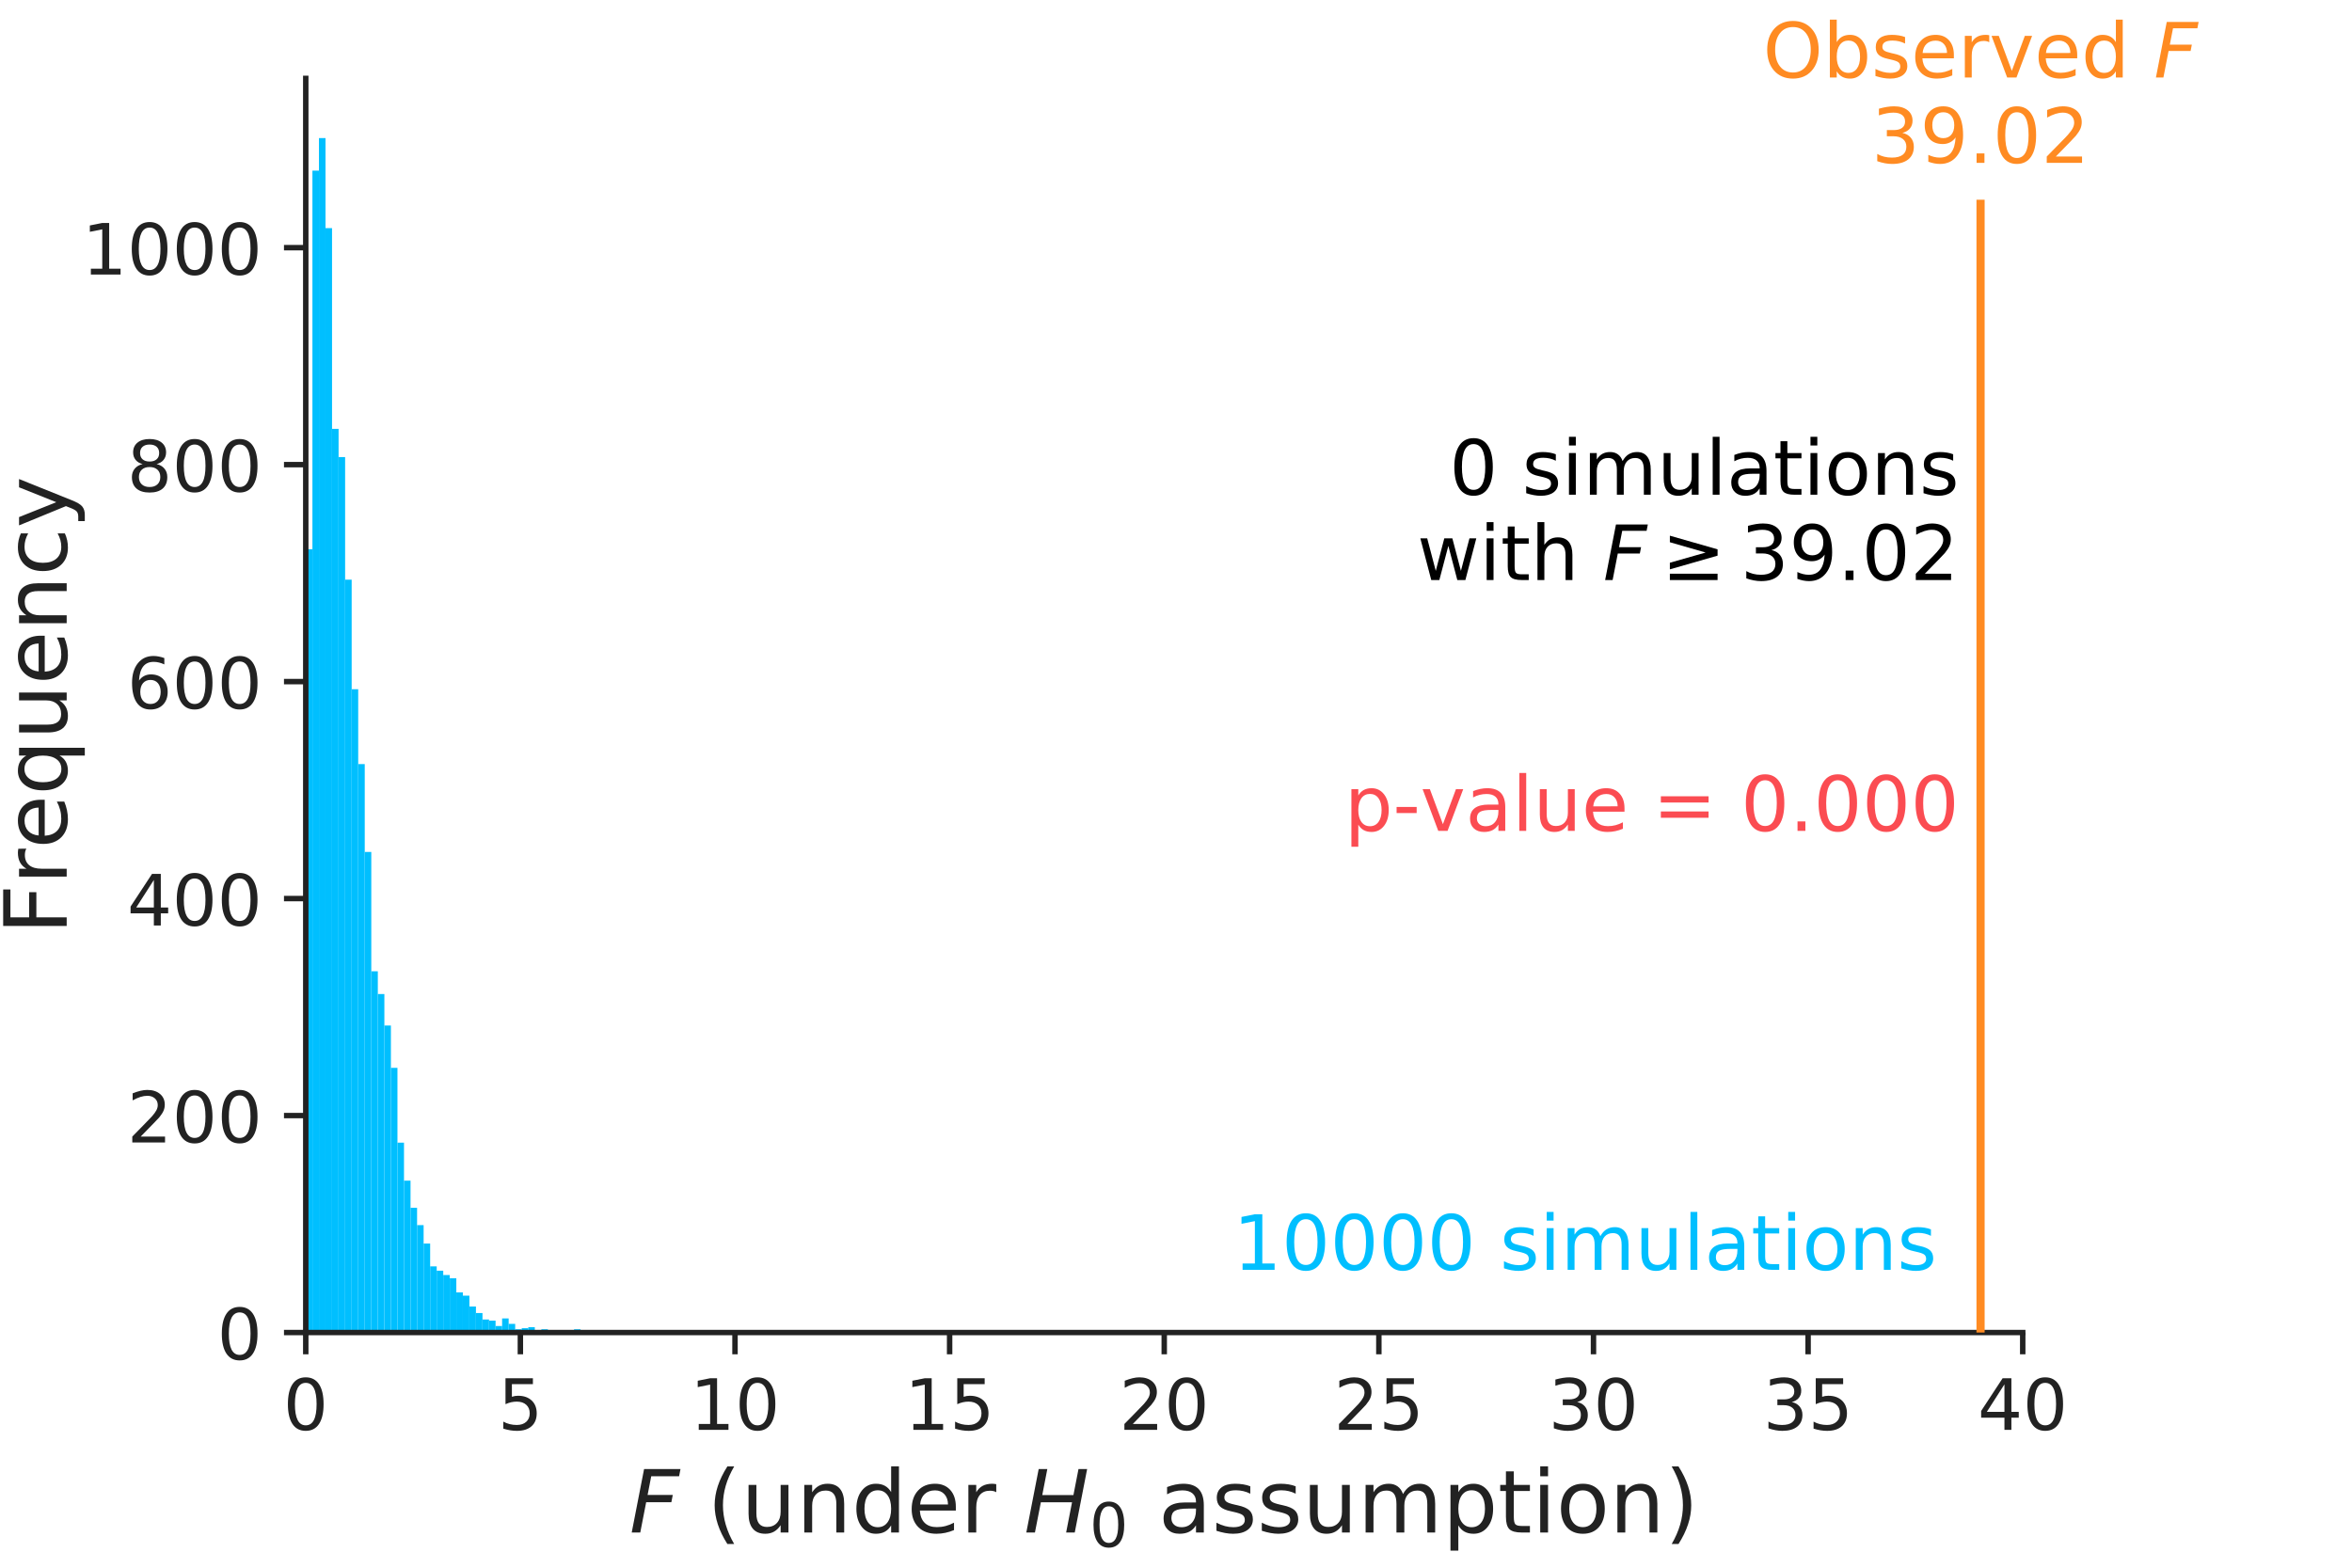<?xml version="1.0" encoding="utf-8" standalone="no"?>
<!DOCTYPE svg PUBLIC "-//W3C//DTD SVG 1.1//EN"
  "http://www.w3.org/Graphics/SVG/1.1/DTD/svg11.dtd">
<!-- Created with matplotlib (http://matplotlib.org/) -->
<svg height="288pt" version="1.1" viewBox="0 0 432 288" width="432pt" xmlns="http://www.w3.org/2000/svg" xmlns:xlink="http://www.w3.org/1999/xlink">
 <defs>
  <style type="text/css">
*{stroke-linecap:butt;stroke-linejoin:round;}
  </style>
 </defs>
 <g id="figure_1">
  <g id="patch_1">
   <path d="M 0 288 
L 432 288 
L 432 0 
L 0 0 
z
" style="fill:none;"/>
  </g>
  <g id="axes_1">
   <g id="patch_2">
    <path d="M 56.16 244.8 
L 371.52 244.8 
L 371.52 14.4 
L 56.16 14.4 
z
" style="fill:none;"/>
   </g>
   <g id="patch_3">
    <path clip-path="url(#pe401e0402c)" d="M 56.182 244.8 
L 57.383 244.8 
L 57.383 100.906 
L 56.182 100.906 
z
" style="fill:#00bfff;"/>
   </g>
   <g id="patch_4">
    <path clip-path="url(#pe401e0402c)" d="M 57.383 244.8 
L 58.585 244.8 
L 58.585 31.35 
L 57.383 31.35 
z
" style="fill:#00bfff;"/>
   </g>
   <g id="patch_5">
    <path clip-path="url(#pe401e0402c)" d="M 58.585 244.8 
L 59.786 244.8 
L 59.786 25.371 
L 58.585 25.371 
z
" style="fill:#00bfff;"/>
   </g>
   <g id="patch_6">
    <path clip-path="url(#pe401e0402c)" d="M 59.786 244.8 
L 60.987 244.8 
L 60.987 41.913 
L 59.786 41.913 
z
" style="fill:#00bfff;"/>
   </g>
   <g id="patch_7">
    <path clip-path="url(#pe401e0402c)" d="M 60.987 244.8 
L 62.189 244.8 
L 62.189 78.784 
L 60.987 78.784 
z
" style="fill:#00bfff;"/>
   </g>
   <g id="patch_8">
    <path clip-path="url(#pe401e0402c)" d="M 62.189 244.8 
L 63.39 244.8 
L 63.39 83.965 
L 62.189 83.965 
z
" style="fill:#00bfff;"/>
   </g>
   <g id="patch_9">
    <path clip-path="url(#pe401e0402c)" d="M 63.39 244.8 
L 64.592 244.8 
L 64.592 106.486 
L 63.39 106.486 
z
" style="fill:#00bfff;"/>
   </g>
   <g id="patch_10">
    <path clip-path="url(#pe401e0402c)" d="M 64.592 244.8 
L 65.793 244.8 
L 65.793 126.615 
L 64.592 126.615 
z
" style="fill:#00bfff;"/>
   </g>
   <g id="patch_11">
    <path clip-path="url(#pe401e0402c)" d="M 65.793 244.8 
L 66.994 244.8 
L 66.994 140.367 
L 65.793 140.367 
z
" style="fill:#00bfff;"/>
   </g>
   <g id="patch_12">
    <path clip-path="url(#pe401e0402c)" d="M 66.994 244.8 
L 68.196 244.8 
L 68.196 156.51 
L 66.994 156.51 
z
" style="fill:#00bfff;"/>
   </g>
   <g id="patch_13">
    <path clip-path="url(#pe401e0402c)" d="M 68.196 244.8 
L 69.397 244.8 
L 69.397 178.433 
L 68.196 178.433 
z
" style="fill:#00bfff;"/>
   </g>
   <g id="patch_14">
    <path clip-path="url(#pe401e0402c)" d="M 69.397 244.8 
L 70.599 244.8 
L 70.599 182.619 
L 69.397 182.619 
z
" style="fill:#00bfff;"/>
   </g>
   <g id="patch_15">
    <path clip-path="url(#pe401e0402c)" d="M 70.599 244.8 
L 71.8 244.8 
L 71.8 188.398 
L 70.599 188.398 
z
" style="fill:#00bfff;"/>
   </g>
   <g id="patch_16">
    <path clip-path="url(#pe401e0402c)" d="M 71.8 244.8 
L 73.001 244.8 
L 73.001 196.171 
L 71.8 196.171 
z
" style="fill:#00bfff;"/>
   </g>
   <g id="patch_17">
    <path clip-path="url(#pe401e0402c)" d="M 73.001 244.8 
L 74.203 244.8 
L 74.203 209.923 
L 73.001 209.923 
z
" style="fill:#00bfff;"/>
   </g>
   <g id="patch_18">
    <path clip-path="url(#pe401e0402c)" d="M 74.203 244.8 
L 75.404 244.8 
L 75.404 216.898 
L 74.203 216.898 
z
" style="fill:#00bfff;"/>
   </g>
   <g id="patch_19">
    <path clip-path="url(#pe401e0402c)" d="M 75.404 244.8 
L 76.606 244.8 
L 76.606 221.881 
L 75.404 221.881 
z
" style="fill:#00bfff;"/>
   </g>
   <g id="patch_20">
    <path clip-path="url(#pe401e0402c)" d="M 76.606 244.8 
L 77.807 244.8 
L 77.807 225.069 
L 76.606 225.069 
z
" style="fill:#00bfff;"/>
   </g>
   <g id="patch_21">
    <path clip-path="url(#pe401e0402c)" d="M 77.807 244.8 
L 79.008 244.8 
L 79.008 228.457 
L 77.807 228.457 
z
" style="fill:#00bfff;"/>
   </g>
   <g id="patch_22">
    <path clip-path="url(#pe401e0402c)" d="M 79.008 244.8 
L 80.21 244.8 
L 80.21 232.643 
L 79.008 232.643 
z
" style="fill:#00bfff;"/>
   </g>
   <g id="patch_23">
    <path clip-path="url(#pe401e0402c)" d="M 80.21 244.8 
L 81.411 244.8 
L 81.411 233.44 
L 80.21 233.44 
z
" style="fill:#00bfff;"/>
   </g>
   <g id="patch_24">
    <path clip-path="url(#pe401e0402c)" d="M 81.411 244.8 
L 82.613 244.8 
L 82.613 234.237 
L 81.411 234.237 
z
" style="fill:#00bfff;"/>
   </g>
   <g id="patch_25">
    <path clip-path="url(#pe401e0402c)" d="M 82.613 244.8 
L 83.814 244.8 
L 83.814 234.835 
L 82.613 234.835 
z
" style="fill:#00bfff;"/>
   </g>
   <g id="patch_26">
    <path clip-path="url(#pe401e0402c)" d="M 83.814 244.8 
L 85.015 244.8 
L 85.015 237.426 
L 83.814 237.426 
z
" style="fill:#00bfff;"/>
   </g>
   <g id="patch_27">
    <path clip-path="url(#pe401e0402c)" d="M 85.015 244.8 
L 86.217 244.8 
L 86.217 238.024 
L 85.015 238.024 
z
" style="fill:#00bfff;"/>
   </g>
   <g id="patch_28">
    <path clip-path="url(#pe401e0402c)" d="M 86.217 244.8 
L 87.418 244.8 
L 87.418 240.017 
L 86.217 240.017 
z
" style="fill:#00bfff;"/>
   </g>
   <g id="patch_29">
    <path clip-path="url(#pe401e0402c)" d="M 87.418 244.8 
L 88.62 244.8 
L 88.62 241.213 
L 87.418 241.213 
z
" style="fill:#00bfff;"/>
   </g>
   <g id="patch_30">
    <path clip-path="url(#pe401e0402c)" d="M 88.62 244.8 
L 89.821 244.8 
L 89.821 242.408 
L 88.62 242.408 
z
" style="fill:#00bfff;"/>
   </g>
   <g id="patch_31">
    <path clip-path="url(#pe401e0402c)" d="M 89.821 244.8 
L 91.022 244.8 
L 91.022 242.608 
L 89.821 242.608 
z
" style="fill:#00bfff;"/>
   </g>
   <g id="patch_32">
    <path clip-path="url(#pe401e0402c)" d="M 91.022 244.8 
L 92.224 244.8 
L 92.224 243.604 
L 91.022 243.604 
z
" style="fill:#00bfff;"/>
   </g>
   <g id="patch_33">
    <path clip-path="url(#pe401e0402c)" d="M 92.224 244.8 
L 93.425 244.8 
L 93.425 242.209 
L 92.224 242.209 
z
" style="fill:#00bfff;"/>
   </g>
   <g id="patch_34">
    <path clip-path="url(#pe401e0402c)" d="M 93.425 244.8 
L 94.627 244.8 
L 94.627 243.206 
L 93.425 243.206 
z
" style="fill:#00bfff;"/>
   </g>
   <g id="patch_35">
    <path clip-path="url(#pe401e0402c)" d="M 94.627 244.8 
L 95.828 244.8 
L 95.828 244.202 
L 94.627 244.202 
z
" style="fill:#00bfff;"/>
   </g>
   <g id="patch_36">
    <path clip-path="url(#pe401e0402c)" d="M 95.828 244.8 
L 97.029 244.8 
L 97.029 244.003 
L 95.828 244.003 
z
" style="fill:#00bfff;"/>
   </g>
   <g id="patch_37">
    <path clip-path="url(#pe401e0402c)" d="M 97.029 244.8 
L 98.231 244.8 
L 98.231 243.804 
L 97.029 243.804 
z
" style="fill:#00bfff;"/>
   </g>
   <g id="patch_38">
    <path clip-path="url(#pe401e0402c)" d="M 98.231 244.8 
L 99.432 244.8 
L 99.432 244.401 
L 98.231 244.401 
z
" style="fill:#00bfff;"/>
   </g>
   <g id="patch_39">
    <path clip-path="url(#pe401e0402c)" d="M 99.432 244.8 
L 100.633 244.8 
L 100.633 244.202 
L 99.432 244.202 
z
" style="fill:#00bfff;"/>
   </g>
   <g id="patch_40">
    <path clip-path="url(#pe401e0402c)" d="M 100.633 244.8 
L 101.835 244.8 
L 101.835 244.601 
L 100.633 244.601 
z
" style="fill:#00bfff;"/>
   </g>
   <g id="patch_41">
    <path clip-path="url(#pe401e0402c)" d="M 101.835 244.8 
L 103.036 244.8 
L 103.036 244.601 
L 101.835 244.601 
z
" style="fill:#00bfff;"/>
   </g>
   <g id="patch_42">
    <path clip-path="url(#pe401e0402c)" d="M 103.036 244.8 
L 104.238 244.8 
L 104.238 244.601 
L 103.036 244.601 
z
" style="fill:#00bfff;"/>
   </g>
   <g id="patch_43">
    <path clip-path="url(#pe401e0402c)" d="M 104.238 244.8 
L 105.439 244.8 
L 105.439 244.8 
L 104.238 244.8 
z
" style="fill:#00bfff;"/>
   </g>
   <g id="patch_44">
    <path clip-path="url(#pe401e0402c)" d="M 105.439 244.8 
L 106.64 244.8 
L 106.64 244.202 
L 105.439 244.202 
z
" style="fill:#00bfff;"/>
   </g>
   <g id="patch_45">
    <path clip-path="url(#pe401e0402c)" d="M 106.64 244.8 
L 107.842 244.8 
L 107.842 244.601 
L 106.64 244.601 
z
" style="fill:#00bfff;"/>
   </g>
   <g id="patch_46">
    <path clip-path="url(#pe401e0402c)" d="M 107.842 244.8 
L 109.043 244.8 
L 109.043 244.8 
L 107.842 244.8 
z
" style="fill:#00bfff;"/>
   </g>
   <g id="patch_47">
    <path clip-path="url(#pe401e0402c)" d="M 109.043 244.8 
L 110.245 244.8 
L 110.245 244.8 
L 109.043 244.8 
z
" style="fill:#00bfff;"/>
   </g>
   <g id="patch_48">
    <path clip-path="url(#pe401e0402c)" d="M 110.245 244.8 
L 111.446 244.8 
L 111.446 244.601 
L 110.245 244.601 
z
" style="fill:#00bfff;"/>
   </g>
   <g id="patch_49">
    <path clip-path="url(#pe401e0402c)" d="M 111.446 244.8 
L 112.647 244.8 
L 112.647 244.601 
L 111.446 244.601 
z
" style="fill:#00bfff;"/>
   </g>
   <g id="patch_50">
    <path clip-path="url(#pe401e0402c)" d="M 112.647 244.8 
L 113.849 244.8 
L 113.849 244.8 
L 112.647 244.8 
z
" style="fill:#00bfff;"/>
   </g>
   <g id="patch_51">
    <path clip-path="url(#pe401e0402c)" d="M 113.849 244.8 
L 115.05 244.8 
L 115.05 244.8 
L 113.849 244.8 
z
" style="fill:#00bfff;"/>
   </g>
   <g id="patch_52">
    <path clip-path="url(#pe401e0402c)" d="M 115.05 244.8 
L 116.252 244.8 
L 116.252 244.601 
L 115.05 244.601 
z
" style="fill:#00bfff;"/>
   </g>
   <g id="matplotlib.axis_1">
    <g id="xtick_1">
     <g id="line2d_1">
      <defs>
       <path d="M 0 0 
L 0 4 
" id="me20922dec9" style="stroke:#222222;"/>
      </defs>
      <g>
       <use style="fill:#222222;stroke:#222222;" x="56.16" xlink:href="#me20922dec9" y="244.8"/>
      </g>
     </g>
     <g id="text_1">
      <!-- 0 -->
      <defs>
       <path d="M 31.781 66.406 
Q 24.172 66.406 20.328 58.906 
Q 16.5 51.422 16.5 36.375 
Q 16.5 21.391 20.328 13.891 
Q 24.172 6.391 31.781 6.391 
Q 39.453 6.391 43.281 13.891 
Q 47.125 21.391 47.125 36.375 
Q 47.125 51.422 43.281 58.906 
Q 39.453 66.406 31.781 66.406 
z
M 31.781 74.219 
Q 44.047 74.219 50.516 64.516 
Q 56.984 54.828 56.984 36.375 
Q 56.984 17.969 50.516 8.266 
Q 44.047 -1.422 31.781 -1.422 
Q 19.531 -1.422 13.062 8.266 
Q 6.594 17.969 6.594 36.375 
Q 6.594 54.828 13.062 64.516 
Q 19.531 74.219 31.781 74.219 
z
" id="DejaVuSans-30"/>
      </defs>
      <g style="fill:#222222;" transform="translate(52.024 262.678)scale(0.13 -0.13)">
       <use xlink:href="#DejaVuSans-30"/>
      </g>
     </g>
    </g>
    <g id="xtick_2">
     <g id="line2d_2">
      <g>
       <use style="fill:#222222;stroke:#222222;" x="95.58" xlink:href="#me20922dec9" y="244.8"/>
      </g>
     </g>
     <g id="text_2">
      <!-- 5 -->
      <defs>
       <path d="M 10.797 72.906 
L 49.516 72.906 
L 49.516 64.594 
L 19.828 64.594 
L 19.828 46.734 
Q 21.969 47.469 24.109 47.828 
Q 26.266 48.188 28.422 48.188 
Q 40.625 48.188 47.75 41.5 
Q 54.891 34.812 54.891 23.391 
Q 54.891 11.625 47.562 5.094 
Q 40.234 -1.422 26.906 -1.422 
Q 22.312 -1.422 17.547 -0.641 
Q 12.797 0.141 7.719 1.703 
L 7.719 11.625 
Q 12.109 9.234 16.797 8.062 
Q 21.484 6.891 26.703 6.891 
Q 35.156 6.891 40.078 11.328 
Q 45.016 15.766 45.016 23.391 
Q 45.016 31 40.078 35.438 
Q 35.156 39.891 26.703 39.891 
Q 22.75 39.891 18.812 39.016 
Q 14.891 38.141 10.797 36.281 
z
" id="DejaVuSans-35"/>
      </defs>
      <g style="fill:#222222;" transform="translate(91.444 262.678)scale(0.13 -0.13)">
       <use xlink:href="#DejaVuSans-35"/>
      </g>
     </g>
    </g>
    <g id="xtick_3">
     <g id="line2d_3">
      <g>
       <use style="fill:#222222;stroke:#222222;" x="135" xlink:href="#me20922dec9" y="244.8"/>
      </g>
     </g>
     <g id="text_3">
      <!-- 10 -->
      <defs>
       <path d="M 12.406 8.297 
L 28.516 8.297 
L 28.516 63.922 
L 10.984 60.406 
L 10.984 69.391 
L 28.422 72.906 
L 38.281 72.906 
L 38.281 8.297 
L 54.391 8.297 
L 54.391 0 
L 12.406 0 
z
" id="DejaVuSans-31"/>
      </defs>
      <g style="fill:#222222;" transform="translate(126.729 262.678)scale(0.13 -0.13)">
       <use xlink:href="#DejaVuSans-31"/>
       <use x="63.623" xlink:href="#DejaVuSans-30"/>
      </g>
     </g>
    </g>
    <g id="xtick_4">
     <g id="line2d_4">
      <g>
       <use style="fill:#222222;stroke:#222222;" x="174.42" xlink:href="#me20922dec9" y="244.8"/>
      </g>
     </g>
     <g id="text_4">
      <!-- 15 -->
      <g style="fill:#222222;" transform="translate(166.149 262.678)scale(0.13 -0.13)">
       <use xlink:href="#DejaVuSans-31"/>
       <use x="63.623" xlink:href="#DejaVuSans-35"/>
      </g>
     </g>
    </g>
    <g id="xtick_5">
     <g id="line2d_5">
      <g>
       <use style="fill:#222222;stroke:#222222;" x="213.84" xlink:href="#me20922dec9" y="244.8"/>
      </g>
     </g>
     <g id="text_5">
      <!-- 20 -->
      <defs>
       <path d="M 19.188 8.297 
L 53.609 8.297 
L 53.609 0 
L 7.328 0 
L 7.328 8.297 
Q 12.938 14.109 22.625 23.891 
Q 32.328 33.688 34.812 36.531 
Q 39.547 41.844 41.422 45.531 
Q 43.312 49.219 43.312 52.781 
Q 43.312 58.594 39.234 62.25 
Q 35.156 65.922 28.609 65.922 
Q 23.969 65.922 18.812 64.312 
Q 13.672 62.703 7.812 59.422 
L 7.812 69.391 
Q 13.766 71.781 18.938 73 
Q 24.125 74.219 28.422 74.219 
Q 39.75 74.219 46.484 68.547 
Q 53.219 62.891 53.219 53.422 
Q 53.219 48.922 51.531 44.891 
Q 49.859 40.875 45.406 35.406 
Q 44.188 33.984 37.641 27.219 
Q 31.109 20.453 19.188 8.297 
z
" id="DejaVuSans-32"/>
      </defs>
      <g style="fill:#222222;" transform="translate(205.569 262.678)scale(0.13 -0.13)">
       <use xlink:href="#DejaVuSans-32"/>
       <use x="63.623" xlink:href="#DejaVuSans-30"/>
      </g>
     </g>
    </g>
    <g id="xtick_6">
     <g id="line2d_6">
      <g>
       <use style="fill:#222222;stroke:#222222;" x="253.26" xlink:href="#me20922dec9" y="244.8"/>
      </g>
     </g>
     <g id="text_6">
      <!-- 25 -->
      <g style="fill:#222222;" transform="translate(244.989 262.678)scale(0.13 -0.13)">
       <use xlink:href="#DejaVuSans-32"/>
       <use x="63.623" xlink:href="#DejaVuSans-35"/>
      </g>
     </g>
    </g>
    <g id="xtick_7">
     <g id="line2d_7">
      <g>
       <use style="fill:#222222;stroke:#222222;" x="292.68" xlink:href="#me20922dec9" y="244.8"/>
      </g>
     </g>
     <g id="text_7">
      <!-- 30 -->
      <defs>
       <path d="M 40.578 39.312 
Q 47.656 37.797 51.625 33 
Q 55.609 28.219 55.609 21.188 
Q 55.609 10.406 48.188 4.484 
Q 40.766 -1.422 27.094 -1.422 
Q 22.516 -1.422 17.656 -0.516 
Q 12.797 0.391 7.625 2.203 
L 7.625 11.719 
Q 11.719 9.328 16.594 8.109 
Q 21.484 6.891 26.812 6.891 
Q 36.078 6.891 40.938 10.547 
Q 45.797 14.203 45.797 21.188 
Q 45.797 27.641 41.281 31.266 
Q 36.766 34.906 28.719 34.906 
L 20.219 34.906 
L 20.219 43.016 
L 29.109 43.016 
Q 36.375 43.016 40.234 45.922 
Q 44.094 48.828 44.094 54.297 
Q 44.094 59.906 40.109 62.906 
Q 36.141 65.922 28.719 65.922 
Q 24.656 65.922 20.016 65.031 
Q 15.375 64.156 9.812 62.312 
L 9.812 71.094 
Q 15.438 72.656 20.344 73.438 
Q 25.25 74.219 29.594 74.219 
Q 40.828 74.219 47.359 69.109 
Q 53.906 64.016 53.906 55.328 
Q 53.906 49.266 50.438 45.094 
Q 46.969 40.922 40.578 39.312 
z
" id="DejaVuSans-33"/>
      </defs>
      <g style="fill:#222222;" transform="translate(284.409 262.678)scale(0.13 -0.13)">
       <use xlink:href="#DejaVuSans-33"/>
       <use x="63.623" xlink:href="#DejaVuSans-30"/>
      </g>
     </g>
    </g>
    <g id="xtick_8">
     <g id="line2d_8">
      <g>
       <use style="fill:#222222;stroke:#222222;" x="332.1" xlink:href="#me20922dec9" y="244.8"/>
      </g>
     </g>
     <g id="text_8">
      <!-- 35 -->
      <g style="fill:#222222;" transform="translate(323.829 262.678)scale(0.13 -0.13)">
       <use xlink:href="#DejaVuSans-33"/>
       <use x="63.623" xlink:href="#DejaVuSans-35"/>
      </g>
     </g>
    </g>
    <g id="xtick_9">
     <g id="line2d_9">
      <g>
       <use style="fill:#222222;stroke:#222222;" x="371.52" xlink:href="#me20922dec9" y="244.8"/>
      </g>
     </g>
     <g id="text_9">
      <!-- 40 -->
      <defs>
       <path d="M 37.797 64.312 
L 12.891 25.391 
L 37.797 25.391 
z
M 35.203 72.906 
L 47.609 72.906 
L 47.609 25.391 
L 58.016 25.391 
L 58.016 17.188 
L 47.609 17.188 
L 47.609 0 
L 37.797 0 
L 37.797 17.188 
L 4.891 17.188 
L 4.891 26.703 
z
" id="DejaVuSans-34"/>
      </defs>
      <g style="fill:#222222;" transform="translate(363.249 262.678)scale(0.13 -0.13)">
       <use xlink:href="#DejaVuSans-34"/>
       <use x="63.623" xlink:href="#DejaVuSans-30"/>
      </g>
     </g>
    </g>
    <g id="text_10">
     <!-- $F$ (under $H_0$ assumption) -->
     <defs>
      <path d="M 16.891 72.906 
L 58.688 72.906 
L 57.078 64.594 
L 25.094 64.594 
L 20.906 43.109 
L 49.812 43.109 
L 48.188 34.812 
L 19.281 34.812 
L 12.5 0 
L 2.688 0 
z
" id="DejaVuSans-Oblique-46"/>
      <path id="DejaVuSans-20"/>
      <path d="M 31 75.875 
Q 24.469 64.656 21.281 53.656 
Q 18.109 42.672 18.109 31.391 
Q 18.109 20.125 21.312 9.062 
Q 24.516 -2 31 -13.188 
L 23.188 -13.188 
Q 15.875 -1.703 12.234 9.375 
Q 8.594 20.453 8.594 31.391 
Q 8.594 42.281 12.203 53.312 
Q 15.828 64.359 23.188 75.875 
z
" id="DejaVuSans-28"/>
      <path d="M 8.5 21.578 
L 8.5 54.688 
L 17.484 54.688 
L 17.484 21.922 
Q 17.484 14.156 20.5 10.266 
Q 23.531 6.391 29.594 6.391 
Q 36.859 6.391 41.078 11.031 
Q 45.312 15.672 45.312 23.688 
L 45.312 54.688 
L 54.297 54.688 
L 54.297 0 
L 45.312 0 
L 45.312 8.406 
Q 42.047 3.422 37.719 1 
Q 33.406 -1.422 27.688 -1.422 
Q 18.266 -1.422 13.375 4.438 
Q 8.5 10.297 8.5 21.578 
z
M 31.109 56 
z
" id="DejaVuSans-75"/>
      <path d="M 54.891 33.016 
L 54.891 0 
L 45.906 0 
L 45.906 32.719 
Q 45.906 40.484 42.875 44.328 
Q 39.844 48.188 33.797 48.188 
Q 26.516 48.188 22.312 43.547 
Q 18.109 38.922 18.109 30.906 
L 18.109 0 
L 9.078 0 
L 9.078 54.688 
L 18.109 54.688 
L 18.109 46.188 
Q 21.344 51.125 25.703 53.562 
Q 30.078 56 35.797 56 
Q 45.219 56 50.047 50.172 
Q 54.891 44.344 54.891 33.016 
z
" id="DejaVuSans-6e"/>
      <path d="M 45.406 46.391 
L 45.406 75.984 
L 54.391 75.984 
L 54.391 0 
L 45.406 0 
L 45.406 8.203 
Q 42.578 3.328 38.25 0.953 
Q 33.938 -1.422 27.875 -1.422 
Q 17.969 -1.422 11.734 6.484 
Q 5.516 14.406 5.516 27.297 
Q 5.516 40.188 11.734 48.094 
Q 17.969 56 27.875 56 
Q 33.938 56 38.25 53.625 
Q 42.578 51.266 45.406 46.391 
z
M 14.797 27.297 
Q 14.797 17.391 18.875 11.75 
Q 22.953 6.109 30.078 6.109 
Q 37.203 6.109 41.297 11.75 
Q 45.406 17.391 45.406 27.297 
Q 45.406 37.203 41.297 42.844 
Q 37.203 48.484 30.078 48.484 
Q 22.953 48.484 18.875 42.844 
Q 14.797 37.203 14.797 27.297 
z
" id="DejaVuSans-64"/>
      <path d="M 56.203 29.594 
L 56.203 25.203 
L 14.891 25.203 
Q 15.484 15.922 20.484 11.062 
Q 25.484 6.203 34.422 6.203 
Q 39.594 6.203 44.453 7.469 
Q 49.312 8.734 54.109 11.281 
L 54.109 2.781 
Q 49.266 0.734 44.188 -0.344 
Q 39.109 -1.422 33.891 -1.422 
Q 20.797 -1.422 13.156 6.188 
Q 5.516 13.812 5.516 26.812 
Q 5.516 40.234 12.766 48.109 
Q 20.016 56 32.328 56 
Q 43.359 56 49.781 48.891 
Q 56.203 41.797 56.203 29.594 
z
M 47.219 32.234 
Q 47.125 39.594 43.094 43.984 
Q 39.062 48.391 32.422 48.391 
Q 24.906 48.391 20.391 44.141 
Q 15.875 39.891 15.188 32.172 
z
" id="DejaVuSans-65"/>
      <path d="M 41.109 46.297 
Q 39.594 47.172 37.812 47.578 
Q 36.031 48 33.891 48 
Q 26.266 48 22.188 43.047 
Q 18.109 38.094 18.109 28.812 
L 18.109 0 
L 9.078 0 
L 9.078 54.688 
L 18.109 54.688 
L 18.109 46.188 
Q 20.953 51.172 25.484 53.578 
Q 30.031 56 36.531 56 
Q 37.453 56 38.578 55.875 
Q 39.703 55.766 41.062 55.516 
z
" id="DejaVuSans-72"/>
      <path d="M 16.891 72.906 
L 26.812 72.906 
L 21 43.016 
L 56.781 43.016 
L 62.594 72.906 
L 72.516 72.906 
L 58.297 0 
L 48.391 0 
L 55.172 34.719 
L 19.391 34.719 
L 12.594 0 
L 2.688 0 
z
" id="DejaVuSans-Oblique-48"/>
      <path d="M 34.281 27.484 
Q 23.391 27.484 19.188 25 
Q 14.984 22.516 14.984 16.5 
Q 14.984 11.719 18.141 8.906 
Q 21.297 6.109 26.703 6.109 
Q 34.188 6.109 38.703 11.406 
Q 43.219 16.703 43.219 25.484 
L 43.219 27.484 
z
M 52.203 31.203 
L 52.203 0 
L 43.219 0 
L 43.219 8.297 
Q 40.141 3.328 35.547 0.953 
Q 30.953 -1.422 24.312 -1.422 
Q 15.922 -1.422 10.953 3.297 
Q 6 8.016 6 15.922 
Q 6 25.141 12.172 29.828 
Q 18.359 34.516 30.609 34.516 
L 43.219 34.516 
L 43.219 35.406 
Q 43.219 41.609 39.141 45 
Q 35.062 48.391 27.688 48.391 
Q 23 48.391 18.547 47.266 
Q 14.109 46.141 10.016 43.891 
L 10.016 52.203 
Q 14.938 54.109 19.578 55.047 
Q 24.219 56 28.609 56 
Q 40.484 56 46.344 49.844 
Q 52.203 43.703 52.203 31.203 
z
" id="DejaVuSans-61"/>
      <path d="M 44.281 53.078 
L 44.281 44.578 
Q 40.484 46.531 36.375 47.5 
Q 32.281 48.484 27.875 48.484 
Q 21.188 48.484 17.844 46.438 
Q 14.5 44.391 14.5 40.281 
Q 14.5 37.156 16.891 35.375 
Q 19.281 33.594 26.516 31.984 
L 29.594 31.297 
Q 39.156 29.25 43.188 25.516 
Q 47.219 21.781 47.219 15.094 
Q 47.219 7.469 41.188 3.016 
Q 35.156 -1.422 24.609 -1.422 
Q 20.219 -1.422 15.453 -0.562 
Q 10.688 0.297 5.422 2 
L 5.422 11.281 
Q 10.406 8.688 15.234 7.391 
Q 20.062 6.109 24.812 6.109 
Q 31.156 6.109 34.562 8.281 
Q 37.984 10.453 37.984 14.406 
Q 37.984 18.062 35.516 20.016 
Q 33.062 21.969 24.703 23.781 
L 21.578 24.516 
Q 13.234 26.266 9.516 29.906 
Q 5.812 33.547 5.812 39.891 
Q 5.812 47.609 11.281 51.797 
Q 16.75 56 26.812 56 
Q 31.781 56 36.172 55.266 
Q 40.578 54.547 44.281 53.078 
z
" id="DejaVuSans-73"/>
      <path d="M 52 44.188 
Q 55.375 50.25 60.062 53.125 
Q 64.75 56 71.094 56 
Q 79.641 56 84.281 50.016 
Q 88.922 44.047 88.922 33.016 
L 88.922 0 
L 79.891 0 
L 79.891 32.719 
Q 79.891 40.578 77.094 44.375 
Q 74.312 48.188 68.609 48.188 
Q 61.625 48.188 57.562 43.547 
Q 53.516 38.922 53.516 30.906 
L 53.516 0 
L 44.484 0 
L 44.484 32.719 
Q 44.484 40.625 41.703 44.406 
Q 38.922 48.188 33.109 48.188 
Q 26.219 48.188 22.156 43.531 
Q 18.109 38.875 18.109 30.906 
L 18.109 0 
L 9.078 0 
L 9.078 54.688 
L 18.109 54.688 
L 18.109 46.188 
Q 21.188 51.219 25.484 53.609 
Q 29.781 56 35.688 56 
Q 41.656 56 45.828 52.969 
Q 50 49.953 52 44.188 
z
" id="DejaVuSans-6d"/>
      <path d="M 18.109 8.203 
L 18.109 -20.797 
L 9.078 -20.797 
L 9.078 54.688 
L 18.109 54.688 
L 18.109 46.391 
Q 20.953 51.266 25.266 53.625 
Q 29.594 56 35.594 56 
Q 45.562 56 51.781 48.094 
Q 58.016 40.188 58.016 27.297 
Q 58.016 14.406 51.781 6.484 
Q 45.562 -1.422 35.594 -1.422 
Q 29.594 -1.422 25.266 0.953 
Q 20.953 3.328 18.109 8.203 
z
M 48.688 27.297 
Q 48.688 37.203 44.609 42.844 
Q 40.531 48.484 33.406 48.484 
Q 26.266 48.484 22.188 42.844 
Q 18.109 37.203 18.109 27.297 
Q 18.109 17.391 22.188 11.75 
Q 26.266 6.109 33.406 6.109 
Q 40.531 6.109 44.609 11.75 
Q 48.688 17.391 48.688 27.297 
z
" id="DejaVuSans-70"/>
      <path d="M 18.312 70.219 
L 18.312 54.688 
L 36.812 54.688 
L 36.812 47.703 
L 18.312 47.703 
L 18.312 18.016 
Q 18.312 11.328 20.141 9.422 
Q 21.969 7.516 27.594 7.516 
L 36.812 7.516 
L 36.812 0 
L 27.594 0 
Q 17.188 0 13.234 3.875 
Q 9.281 7.766 9.281 18.016 
L 9.281 47.703 
L 2.688 47.703 
L 2.688 54.688 
L 9.281 54.688 
L 9.281 70.219 
z
" id="DejaVuSans-74"/>
      <path d="M 9.422 54.688 
L 18.406 54.688 
L 18.406 0 
L 9.422 0 
z
M 9.422 75.984 
L 18.406 75.984 
L 18.406 64.594 
L 9.422 64.594 
z
" id="DejaVuSans-69"/>
      <path d="M 30.609 48.391 
Q 23.391 48.391 19.188 42.75 
Q 14.984 37.109 14.984 27.297 
Q 14.984 17.484 19.156 11.844 
Q 23.344 6.203 30.609 6.203 
Q 37.797 6.203 41.984 11.859 
Q 46.188 17.531 46.188 27.297 
Q 46.188 37.016 41.984 42.703 
Q 37.797 48.391 30.609 48.391 
z
M 30.609 56 
Q 42.328 56 49.016 48.375 
Q 55.719 40.766 55.719 27.297 
Q 55.719 13.875 49.016 6.219 
Q 42.328 -1.422 30.609 -1.422 
Q 18.844 -1.422 12.172 6.219 
Q 5.516 13.875 5.516 27.297 
Q 5.516 40.766 12.172 48.375 
Q 18.844 56 30.609 56 
z
" id="DejaVuSans-6f"/>
      <path d="M 8.016 75.875 
L 15.828 75.875 
Q 23.141 64.359 26.781 53.312 
Q 30.422 42.281 30.422 31.391 
Q 30.422 20.453 26.781 9.375 
Q 23.141 -1.703 15.828 -13.188 
L 8.016 -13.188 
Q 14.5 -2 17.703 9.062 
Q 20.906 20.125 20.906 31.391 
Q 20.906 42.672 17.703 53.656 
Q 14.5 64.656 8.016 75.875 
z
" id="DejaVuSans-29"/>
     </defs>
     <g style="fill:#222222;" transform="translate(115.6 281.542)scale(0.16 -0.16)">
      <use transform="translate(0 0.016)" xlink:href="#DejaVuSans-Oblique-46"/>
      <use transform="translate(57.52 0.016)" xlink:href="#DejaVuSans-20"/>
      <use transform="translate(89.307 0.016)" xlink:href="#DejaVuSans-28"/>
      <use transform="translate(128.32 0.016)" xlink:href="#DejaVuSans-75"/>
      <use transform="translate(191.699 0.016)" xlink:href="#DejaVuSans-6e"/>
      <use transform="translate(255.078 0.016)" xlink:href="#DejaVuSans-64"/>
      <use transform="translate(318.555 0.016)" xlink:href="#DejaVuSans-65"/>
      <use transform="translate(380.078 0.016)" xlink:href="#DejaVuSans-72"/>
      <use transform="translate(421.191 0.016)" xlink:href="#DejaVuSans-20"/>
      <use transform="translate(452.979 0.016)" xlink:href="#DejaVuSans-Oblique-48"/>
      <use transform="translate(528.174 -16.391)scale(0.7)" xlink:href="#DejaVuSans-30"/>
      <use transform="translate(575.444 0.016)" xlink:href="#DejaVuSans-20"/>
      <use transform="translate(607.231 0.016)" xlink:href="#DejaVuSans-61"/>
      <use transform="translate(668.511 0.016)" xlink:href="#DejaVuSans-73"/>
      <use transform="translate(720.61 0.016)" xlink:href="#DejaVuSans-73"/>
      <use transform="translate(772.71 0.016)" xlink:href="#DejaVuSans-75"/>
      <use transform="translate(836.089 0.016)" xlink:href="#DejaVuSans-6d"/>
      <use transform="translate(933.501 0.016)" xlink:href="#DejaVuSans-70"/>
      <use transform="translate(996.978 0.016)" xlink:href="#DejaVuSans-74"/>
      <use transform="translate(1036.187 0.016)" xlink:href="#DejaVuSans-69"/>
      <use transform="translate(1063.97 0.016)" xlink:href="#DejaVuSans-6f"/>
      <use transform="translate(1125.151 0.016)" xlink:href="#DejaVuSans-6e"/>
      <use transform="translate(1188.53 0.016)" xlink:href="#DejaVuSans-29"/>
     </g>
    </g>
   </g>
   <g id="matplotlib.axis_2">
    <g id="ytick_1">
     <g id="line2d_10">
      <defs>
       <path d="M 0 0 
L -4 0 
" id="m311f1650b8" style="stroke:#222222;"/>
      </defs>
      <g>
       <use style="fill:#222222;stroke:#222222;" x="56.16" xlink:href="#m311f1650b8" y="244.8"/>
      </g>
     </g>
     <g id="text_11">
      <!-- 0 -->
      <g style="fill:#222222;" transform="translate(39.889 249.739)scale(0.13 -0.13)">
       <use xlink:href="#DejaVuSans-30"/>
      </g>
     </g>
    </g>
    <g id="ytick_2">
     <g id="line2d_11">
      <g>
       <use style="fill:#222222;stroke:#222222;" x="56.16" xlink:href="#m311f1650b8" y="204.94"/>
      </g>
     </g>
     <g id="text_12">
      <!-- 200 -->
      <g style="fill:#222222;" transform="translate(23.346 209.879)scale(0.13 -0.13)">
       <use xlink:href="#DejaVuSans-32"/>
       <use x="63.623" xlink:href="#DejaVuSans-30"/>
       <use x="127.246" xlink:href="#DejaVuSans-30"/>
      </g>
     </g>
    </g>
    <g id="ytick_3">
     <g id="line2d_12">
      <g>
       <use style="fill:#222222;stroke:#222222;" x="56.16" xlink:href="#m311f1650b8" y="165.08"/>
      </g>
     </g>
     <g id="text_13">
      <!-- 400 -->
      <g style="fill:#222222;" transform="translate(23.346 170.019)scale(0.13 -0.13)">
       <use xlink:href="#DejaVuSans-34"/>
       <use x="63.623" xlink:href="#DejaVuSans-30"/>
       <use x="127.246" xlink:href="#DejaVuSans-30"/>
      </g>
     </g>
    </g>
    <g id="ytick_4">
     <g id="line2d_13">
      <g>
       <use style="fill:#222222;stroke:#222222;" x="56.16" xlink:href="#m311f1650b8" y="125.22"/>
      </g>
     </g>
     <g id="text_14">
      <!-- 600 -->
      <defs>
       <path d="M 33.016 40.375 
Q 26.375 40.375 22.484 35.828 
Q 18.609 31.297 18.609 23.391 
Q 18.609 15.531 22.484 10.953 
Q 26.375 6.391 33.016 6.391 
Q 39.656 6.391 43.531 10.953 
Q 47.406 15.531 47.406 23.391 
Q 47.406 31.297 43.531 35.828 
Q 39.656 40.375 33.016 40.375 
z
M 52.594 71.297 
L 52.594 62.312 
Q 48.875 64.062 45.094 64.984 
Q 41.312 65.922 37.594 65.922 
Q 27.828 65.922 22.672 59.328 
Q 17.531 52.734 16.797 39.406 
Q 19.672 43.656 24.016 45.922 
Q 28.375 48.188 33.594 48.188 
Q 44.578 48.188 50.953 41.516 
Q 57.328 34.859 57.328 23.391 
Q 57.328 12.156 50.688 5.359 
Q 44.047 -1.422 33.016 -1.422 
Q 20.359 -1.422 13.672 8.266 
Q 6.984 17.969 6.984 36.375 
Q 6.984 53.656 15.188 63.938 
Q 23.391 74.219 37.203 74.219 
Q 40.922 74.219 44.703 73.484 
Q 48.484 72.75 52.594 71.297 
z
" id="DejaVuSans-36"/>
      </defs>
      <g style="fill:#222222;" transform="translate(23.346 130.159)scale(0.13 -0.13)">
       <use xlink:href="#DejaVuSans-36"/>
       <use x="63.623" xlink:href="#DejaVuSans-30"/>
       <use x="127.246" xlink:href="#DejaVuSans-30"/>
      </g>
     </g>
    </g>
    <g id="ytick_5">
     <g id="line2d_14">
      <g>
       <use style="fill:#222222;stroke:#222222;" x="56.16" xlink:href="#m311f1650b8" y="85.361"/>
      </g>
     </g>
     <g id="text_15">
      <!-- 800 -->
      <defs>
       <path d="M 31.781 34.625 
Q 24.75 34.625 20.719 30.859 
Q 16.703 27.094 16.703 20.516 
Q 16.703 13.922 20.719 10.156 
Q 24.75 6.391 31.781 6.391 
Q 38.812 6.391 42.859 10.172 
Q 46.922 13.969 46.922 20.516 
Q 46.922 27.094 42.891 30.859 
Q 38.875 34.625 31.781 34.625 
z
M 21.922 38.812 
Q 15.578 40.375 12.031 44.719 
Q 8.5 49.078 8.5 55.328 
Q 8.5 64.062 14.719 69.141 
Q 20.953 74.219 31.781 74.219 
Q 42.672 74.219 48.875 69.141 
Q 55.078 64.062 55.078 55.328 
Q 55.078 49.078 51.531 44.719 
Q 48 40.375 41.703 38.812 
Q 48.828 37.156 52.797 32.312 
Q 56.781 27.484 56.781 20.516 
Q 56.781 9.906 50.312 4.234 
Q 43.844 -1.422 31.781 -1.422 
Q 19.734 -1.422 13.25 4.234 
Q 6.781 9.906 6.781 20.516 
Q 6.781 27.484 10.781 32.312 
Q 14.797 37.156 21.922 38.812 
z
M 18.312 54.391 
Q 18.312 48.734 21.844 45.562 
Q 25.391 42.391 31.781 42.391 
Q 38.141 42.391 41.719 45.562 
Q 45.312 48.734 45.312 54.391 
Q 45.312 60.062 41.719 63.234 
Q 38.141 66.406 31.781 66.406 
Q 25.391 66.406 21.844 63.234 
Q 18.312 60.062 18.312 54.391 
z
" id="DejaVuSans-38"/>
      </defs>
      <g style="fill:#222222;" transform="translate(23.346 90.3)scale(0.13 -0.13)">
       <use xlink:href="#DejaVuSans-38"/>
       <use x="63.623" xlink:href="#DejaVuSans-30"/>
       <use x="127.246" xlink:href="#DejaVuSans-30"/>
      </g>
     </g>
    </g>
    <g id="ytick_6">
     <g id="line2d_15">
      <g>
       <use style="fill:#222222;stroke:#222222;" x="56.16" xlink:href="#m311f1650b8" y="45.501"/>
      </g>
     </g>
     <g id="text_16">
      <!-- 1000 -->
      <g style="fill:#222222;" transform="translate(15.075 50.44)scale(0.13 -0.13)">
       <use xlink:href="#DejaVuSans-31"/>
       <use x="63.623" xlink:href="#DejaVuSans-30"/>
       <use x="127.246" xlink:href="#DejaVuSans-30"/>
       <use x="190.869" xlink:href="#DejaVuSans-30"/>
      </g>
     </g>
    </g>
    <g id="text_17">
     <!-- Frequency -->
     <defs>
      <path d="M 9.812 72.906 
L 51.703 72.906 
L 51.703 64.594 
L 19.672 64.594 
L 19.672 43.109 
L 48.578 43.109 
L 48.578 34.812 
L 19.672 34.812 
L 19.672 0 
L 9.812 0 
z
" id="DejaVuSans-46"/>
      <path d="M 14.797 27.297 
Q 14.797 17.391 18.875 11.75 
Q 22.953 6.109 30.078 6.109 
Q 37.203 6.109 41.297 11.75 
Q 45.406 17.391 45.406 27.297 
Q 45.406 37.203 41.297 42.844 
Q 37.203 48.484 30.078 48.484 
Q 22.953 48.484 18.875 42.844 
Q 14.797 37.203 14.797 27.297 
z
M 45.406 8.203 
Q 42.578 3.328 38.25 0.953 
Q 33.938 -1.422 27.875 -1.422 
Q 17.969 -1.422 11.734 6.484 
Q 5.516 14.406 5.516 27.297 
Q 5.516 40.188 11.734 48.094 
Q 17.969 56 27.875 56 
Q 33.938 56 38.25 53.625 
Q 42.578 51.266 45.406 46.391 
L 45.406 54.688 
L 54.391 54.688 
L 54.391 -20.797 
L 45.406 -20.797 
z
" id="DejaVuSans-71"/>
      <path d="M 48.781 52.594 
L 48.781 44.188 
Q 44.969 46.297 41.141 47.344 
Q 37.312 48.391 33.406 48.391 
Q 24.656 48.391 19.812 42.844 
Q 14.984 37.312 14.984 27.297 
Q 14.984 17.281 19.812 11.734 
Q 24.656 6.203 33.406 6.203 
Q 37.312 6.203 41.141 7.25 
Q 44.969 8.297 48.781 10.406 
L 48.781 2.094 
Q 45.016 0.344 40.984 -0.531 
Q 36.969 -1.422 32.422 -1.422 
Q 20.062 -1.422 12.781 6.344 
Q 5.516 14.109 5.516 27.297 
Q 5.516 40.672 12.859 48.328 
Q 20.219 56 33.016 56 
Q 37.156 56 41.109 55.141 
Q 45.062 54.297 48.781 52.594 
z
" id="DejaVuSans-63"/>
      <path d="M 32.172 -5.078 
Q 28.375 -14.844 24.75 -17.812 
Q 21.141 -20.797 15.094 -20.797 
L 7.906 -20.797 
L 7.906 -13.281 
L 13.188 -13.281 
Q 16.891 -13.281 18.938 -11.516 
Q 21 -9.766 23.484 -3.219 
L 25.094 0.875 
L 2.984 54.688 
L 12.5 54.688 
L 29.594 11.922 
L 46.688 54.688 
L 56.203 54.688 
z
" id="DejaVuSans-79"/>
     </defs>
     <g style="fill:#222222;" transform="translate(12.248 171.676)rotate(-90)scale(0.16 -0.16)">
      <use xlink:href="#DejaVuSans-46"/>
      <use x="57.41" xlink:href="#DejaVuSans-72"/>
      <use x="98.492" xlink:href="#DejaVuSans-65"/>
      <use x="160.016" xlink:href="#DejaVuSans-71"/>
      <use x="223.492" xlink:href="#DejaVuSans-75"/>
      <use x="286.871" xlink:href="#DejaVuSans-65"/>
      <use x="348.395" xlink:href="#DejaVuSans-6e"/>
      <use x="411.773" xlink:href="#DejaVuSans-63"/>
      <use x="466.754" xlink:href="#DejaVuSans-79"/>
     </g>
    </g>
   </g>
   <g id="patch_53">
    <path d="M 56.16 244.8 
L 56.16 14.4 
" style="fill:none;stroke:#222222;stroke-linecap:square;stroke-linejoin:miter;"/>
   </g>
   <g id="patch_54">
    <path d="M 56.16 244.8 
L 371.52 244.8 
" style="fill:none;stroke:#222222;stroke-linecap:square;stroke-linejoin:miter;"/>
   </g>
   <g id="text_18">
    <!-- 10000 simulations -->
    <defs>
     <path d="M 9.422 75.984 
L 18.406 75.984 
L 18.406 0 
L 9.422 0 
z
" id="DejaVuSans-6c"/>
    </defs>
    <g style="fill:#00bfff;" transform="translate(226.495 233.28)scale(0.14 -0.14)">
     <use xlink:href="#DejaVuSans-31"/>
     <use x="63.623" xlink:href="#DejaVuSans-30"/>
     <use x="127.246" xlink:href="#DejaVuSans-30"/>
     <use x="190.869" xlink:href="#DejaVuSans-30"/>
     <use x="254.492" xlink:href="#DejaVuSans-30"/>
     <use x="318.115" xlink:href="#DejaVuSans-20"/>
     <use x="349.902" xlink:href="#DejaVuSans-73"/>
     <use x="402.002" xlink:href="#DejaVuSans-69"/>
     <use x="429.785" xlink:href="#DejaVuSans-6d"/>
     <use x="527.197" xlink:href="#DejaVuSans-75"/>
     <use x="590.576" xlink:href="#DejaVuSans-6c"/>
     <use x="618.359" xlink:href="#DejaVuSans-61"/>
     <use x="679.639" xlink:href="#DejaVuSans-74"/>
     <use x="718.848" xlink:href="#DejaVuSans-69"/>
     <use x="746.631" xlink:href="#DejaVuSans-6f"/>
     <use x="807.812" xlink:href="#DejaVuSans-6e"/>
     <use x="871.191" xlink:href="#DejaVuSans-73"/>
    </g>
   </g>
  </g>
  <g id="axes_2">
   <g id="line2d_16">
    <path clip-path="url(#pe401e0402c)" d="M 363.776 244.8 
L 363.776 37.44 
" style="fill:none;stroke:#ff8b22;stroke-linecap:square;stroke-width:1.5;"/>
   </g>
   <g id="text_19">
    <!-- Observed $F$ -->
    <defs>
     <path d="M 39.406 66.219 
Q 28.656 66.219 22.328 58.203 
Q 16.016 50.203 16.016 36.375 
Q 16.016 22.609 22.328 14.594 
Q 28.656 6.594 39.406 6.594 
Q 50.141 6.594 56.422 14.594 
Q 62.703 22.609 62.703 36.375 
Q 62.703 50.203 56.422 58.203 
Q 50.141 66.219 39.406 66.219 
z
M 39.406 74.219 
Q 54.734 74.219 63.906 63.938 
Q 73.094 53.656 73.094 36.375 
Q 73.094 19.141 63.906 8.859 
Q 54.734 -1.422 39.406 -1.422 
Q 24.031 -1.422 14.812 8.828 
Q 5.609 19.094 5.609 36.375 
Q 5.609 53.656 14.812 63.938 
Q 24.031 74.219 39.406 74.219 
z
" id="DejaVuSans-4f"/>
     <path d="M 48.688 27.297 
Q 48.688 37.203 44.609 42.844 
Q 40.531 48.484 33.406 48.484 
Q 26.266 48.484 22.188 42.844 
Q 18.109 37.203 18.109 27.297 
Q 18.109 17.391 22.188 11.75 
Q 26.266 6.109 33.406 6.109 
Q 40.531 6.109 44.609 11.75 
Q 48.688 17.391 48.688 27.297 
z
M 18.109 46.391 
Q 20.953 51.266 25.266 53.625 
Q 29.594 56 35.594 56 
Q 45.562 56 51.781 48.094 
Q 58.016 40.188 58.016 27.297 
Q 58.016 14.406 51.781 6.484 
Q 45.562 -1.422 35.594 -1.422 
Q 29.594 -1.422 25.266 0.953 
Q 20.953 3.328 18.109 8.203 
L 18.109 0 
L 9.078 0 
L 9.078 75.984 
L 18.109 75.984 
z
" id="DejaVuSans-62"/>
     <path d="M 2.984 54.688 
L 12.5 54.688 
L 29.594 8.797 
L 46.688 54.688 
L 56.203 54.688 
L 35.688 0 
L 23.484 0 
z
" id="DejaVuSans-76"/>
    </defs>
    <g style="fill:#ff8b22;" transform="translate(323.806 14.243)scale(0.14 -0.14)">
     <use transform="translate(0 0.016)" xlink:href="#DejaVuSans-4f"/>
     <use transform="translate(78.711 0.016)" xlink:href="#DejaVuSans-62"/>
     <use transform="translate(142.188 0.016)" xlink:href="#DejaVuSans-73"/>
     <use transform="translate(194.287 0.016)" xlink:href="#DejaVuSans-65"/>
     <use transform="translate(255.811 0.016)" xlink:href="#DejaVuSans-72"/>
     <use transform="translate(296.924 0.016)" xlink:href="#DejaVuSans-76"/>
     <use transform="translate(356.104 0.016)" xlink:href="#DejaVuSans-65"/>
     <use transform="translate(417.627 0.016)" xlink:href="#DejaVuSans-64"/>
     <use transform="translate(481.104 0.016)" xlink:href="#DejaVuSans-20"/>
     <use transform="translate(512.891 0.016)" xlink:href="#DejaVuSans-Oblique-46"/>
    </g>
    <!-- 39.02 -->
    <defs>
     <path d="M 10.984 1.516 
L 10.984 10.5 
Q 14.703 8.734 18.5 7.812 
Q 22.312 6.891 25.984 6.891 
Q 35.75 6.891 40.891 13.453 
Q 46.047 20.016 46.781 33.406 
Q 43.953 29.203 39.594 26.953 
Q 35.25 24.703 29.984 24.703 
Q 19.047 24.703 12.672 31.312 
Q 6.297 37.938 6.297 49.422 
Q 6.297 60.641 12.938 67.422 
Q 19.578 74.219 30.609 74.219 
Q 43.266 74.219 49.922 64.516 
Q 56.594 54.828 56.594 36.375 
Q 56.594 19.141 48.406 8.859 
Q 40.234 -1.422 26.422 -1.422 
Q 22.703 -1.422 18.891 -0.688 
Q 15.094 0.047 10.984 1.516 
z
M 30.609 32.422 
Q 37.25 32.422 41.125 36.953 
Q 45.016 41.5 45.016 49.422 
Q 45.016 57.281 41.125 61.844 
Q 37.25 66.406 30.609 66.406 
Q 23.969 66.406 20.094 61.844 
Q 16.219 57.281 16.219 49.422 
Q 16.219 41.5 20.094 36.953 
Q 23.969 32.422 30.609 32.422 
z
" id="DejaVuSans-39"/>
     <path d="M 10.688 12.406 
L 21 12.406 
L 21 0 
L 10.688 0 
z
" id="DejaVuSans-2e"/>
    </defs>
    <g style="fill:#ff8b22;" transform="translate(343.736 29.92)scale(0.14 -0.14)">
     <use xlink:href="#DejaVuSans-33"/>
     <use x="63.623" xlink:href="#DejaVuSans-39"/>
     <use x="127.246" xlink:href="#DejaVuSans-2e"/>
     <use x="159.033" xlink:href="#DejaVuSans-30"/>
     <use x="222.656" xlink:href="#DejaVuSans-32"/>
    </g>
   </g>
  </g>
  <g id="axes_3">
   <g id="text_20">
    <!-- 0 simulations -->
    <g transform="translate(266.207 90.883)scale(0.14 -0.14)">
     <use xlink:href="#DejaVuSans-30"/>
     <use x="63.623" xlink:href="#DejaVuSans-20"/>
     <use x="95.41" xlink:href="#DejaVuSans-73"/>
     <use x="147.51" xlink:href="#DejaVuSans-69"/>
     <use x="175.293" xlink:href="#DejaVuSans-6d"/>
     <use x="272.705" xlink:href="#DejaVuSans-75"/>
     <use x="336.084" xlink:href="#DejaVuSans-6c"/>
     <use x="363.867" xlink:href="#DejaVuSans-61"/>
     <use x="425.146" xlink:href="#DejaVuSans-74"/>
     <use x="464.355" xlink:href="#DejaVuSans-69"/>
     <use x="492.139" xlink:href="#DejaVuSans-6f"/>
     <use x="553.32" xlink:href="#DejaVuSans-6e"/>
     <use x="616.699" xlink:href="#DejaVuSans-73"/>
    </g>
    <!-- with $F\geq$39.02 -->
    <defs>
     <path d="M 4.203 54.688 
L 13.188 54.688 
L 24.422 12.016 
L 35.594 54.688 
L 46.188 54.688 
L 57.422 12.016 
L 68.609 54.688 
L 77.594 54.688 
L 63.281 0 
L 52.688 0 
L 40.922 44.828 
L 29.109 0 
L 18.5 0 
z
" id="DejaVuSans-77"/>
     <path d="M 54.891 33.016 
L 54.891 0 
L 45.906 0 
L 45.906 32.719 
Q 45.906 40.484 42.875 44.328 
Q 39.844 48.188 33.797 48.188 
Q 26.516 48.188 22.312 43.547 
Q 18.109 38.922 18.109 30.906 
L 18.109 0 
L 9.078 0 
L 9.078 75.984 
L 18.109 75.984 
L 18.109 46.188 
Q 21.344 51.125 25.703 53.562 
Q 30.078 56 35.797 56 
Q 45.219 56 50.047 50.172 
Q 54.891 44.344 54.891 33.016 
z
" id="DejaVuSans-68"/>
     <path d="M 10.594 49.609 
L 10.594 58.203 
L 73.188 40.281 
L 73.188 31.984 
L 10.594 14.016 
L 10.594 22.703 
L 57.516 36.078 
z
M 73.188 8.297 
L 73.188 0 
L 10.594 0 
L 10.594 8.297 
z
" id="DejaVuSans-2265"/>
    </defs>
    <g transform="translate(260.294 106.56)scale(0.14 -0.14)">
     <use transform="translate(0 0.016)" xlink:href="#DejaVuSans-77"/>
     <use transform="translate(81.787 0.016)" xlink:href="#DejaVuSans-69"/>
     <use transform="translate(109.57 0.016)" xlink:href="#DejaVuSans-74"/>
     <use transform="translate(148.779 0.016)" xlink:href="#DejaVuSans-68"/>
     <use transform="translate(212.158 0.016)" xlink:href="#DejaVuSans-20"/>
     <use transform="translate(243.945 0.016)" xlink:href="#DejaVuSans-Oblique-46"/>
     <use transform="translate(320.947 0.016)" xlink:href="#DejaVuSans-2265"/>
     <use transform="translate(424.219 0.016)" xlink:href="#DejaVuSans-33"/>
     <use transform="translate(487.842 0.016)" xlink:href="#DejaVuSans-39"/>
     <use transform="translate(551.465 0.016)" xlink:href="#DejaVuSans-2e"/>
     <use transform="translate(583.252 0.016)" xlink:href="#DejaVuSans-30"/>
     <use transform="translate(646.875 0.016)" xlink:href="#DejaVuSans-32"/>
    </g>
   </g>
   <g id="text_21">
    <!-- p-value = 0.000 -->
    <defs>
     <path d="M 4.891 31.391 
L 31.203 31.391 
L 31.203 23.391 
L 4.891 23.391 
z
" id="DejaVuSans-2d"/>
     <path d="M 10.594 45.406 
L 73.188 45.406 
L 73.188 37.203 
L 10.594 37.203 
z
M 10.594 25.484 
L 73.188 25.484 
L 73.188 17.188 
L 10.594 17.188 
z
" id="DejaVuSans-3d"/>
    </defs>
    <g style="fill:#fb4c52;" transform="translate(246.948 152.64)scale(0.14 -0.14)">
     <use xlink:href="#DejaVuSans-70"/>
     <use x="63.477" xlink:href="#DejaVuSans-2d"/>
     <use x="99.529" xlink:href="#DejaVuSans-76"/>
     <use x="158.709" xlink:href="#DejaVuSans-61"/>
     <use x="219.988" xlink:href="#DejaVuSans-6c"/>
     <use x="247.771" xlink:href="#DejaVuSans-75"/>
     <use x="311.15" xlink:href="#DejaVuSans-65"/>
     <use x="372.674" xlink:href="#DejaVuSans-20"/>
     <use x="404.461" xlink:href="#DejaVuSans-3d"/>
     <use x="488.25" xlink:href="#DejaVuSans-20"/>
     <use x="520.037" xlink:href="#DejaVuSans-30"/>
     <use x="583.66" xlink:href="#DejaVuSans-2e"/>
     <use x="615.447" xlink:href="#DejaVuSans-30"/>
     <use x="679.07" xlink:href="#DejaVuSans-30"/>
     <use x="742.693" xlink:href="#DejaVuSans-30"/>
    </g>
   </g>
  </g>
 </g>
 <defs>
  <clipPath id="pe401e0402c">
   <rect height="230.4" width="315.36" x="56.16" y="14.4"/>
  </clipPath>
 </defs>
</svg>
